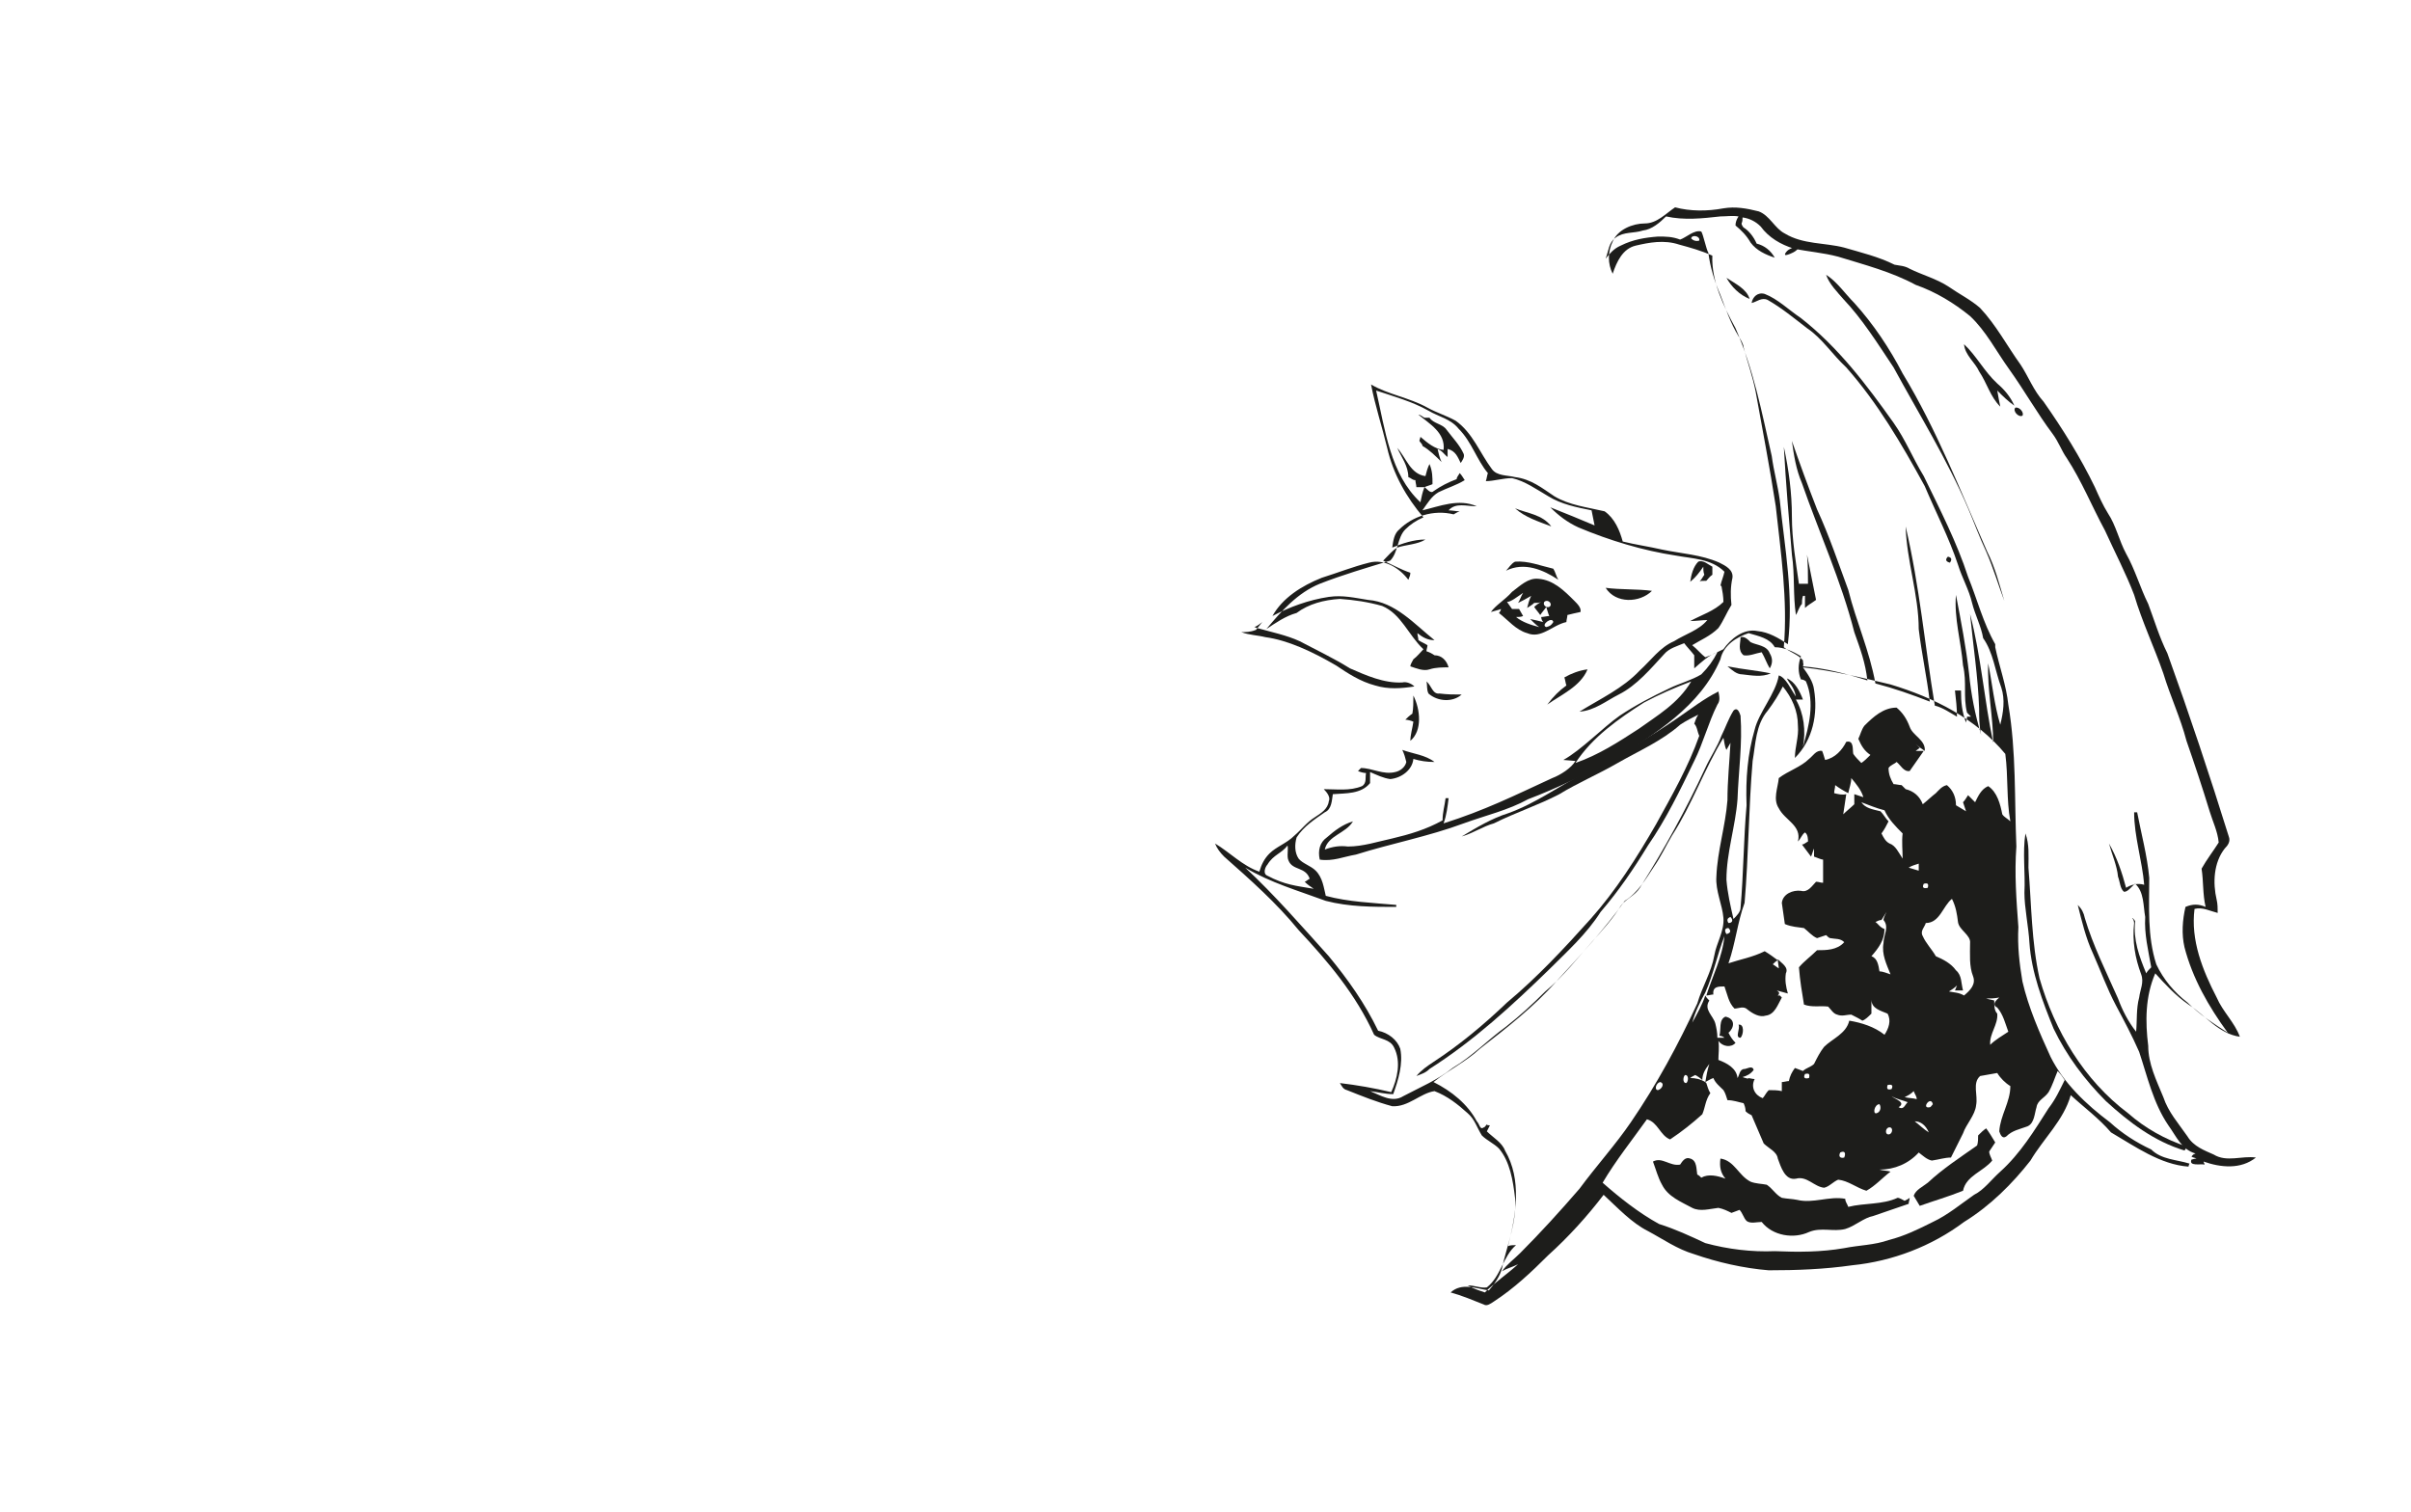<?xml version="1.0" encoding="utf-8"?>
<!-- Generator: Adobe Illustrator 26.0.3, SVG Export Plug-In . SVG Version: 6.00 Build 0)  -->
<svg version="1.1" id="Слой_1" xmlns="http://www.w3.org/2000/svg" xmlns:xlink="http://www.w3.org/1999/xlink" x="0px" y="0px"
	 viewBox="0 0 239.5 150.2" style="enable-background:new 0 0 239.5 150.2;" xml:space="preserve">
<style type="text/css">
	.st0{fill:#1D1D1B;}
</style>
<g>
	<path class="st0" d="M124.6,62.3c0.1,0,0.2,0.1,0.3,0.1c0.2-0.2,0.3-0.4,0.5-0.6C125.1,62,124.9,62.2,124.6,62.3z"/>
	<path class="st0" d="M133.1,59.5c1.4,0.1,2.8,0.3,4.2,0.7c1.9,0.8,2.6,2.9,4.1,4.3c-0.3,0.3-0.6,0.7-1,1c-0.1,0.2-0.3,0.5-0.3,0.7
		c0.6,0.2,1.3,0.5,1.9,0.3c0.6-0.2,1.3-0.2,1.9-0.2c-0.2-0.7-0.7-1.2-1.4-1.2c-0.3-0.2-0.5-0.3-0.8-0.4c0-0.2,0.1-0.4,0.1-0.6
		c-0.3-0.2-0.6-0.3-0.9-0.5c0-0.2-0.1-0.5-0.1-0.7c0.5,0.4,1,0.7,1.7,0.7c-2-1.6-3.9-3.8-6.6-4c-1.3-0.2-2.5-0.5-3.9-0.3
		c-2,0.3-3.9,1-5.6,1.9c1-1.8,2.9-3,4.9-3.8c1.6-0.5,3.1-1.1,4.7-1.5c1.5-0.4,3,0.5,3.9,1.7c0.1-0.3,0.2-0.4,0.2-0.7
		c-0.9-0.3-1.8-0.8-2.7-1.2c0.5-0.5,0.9-1,1.4-1.3c0.9-0.3,2-0.3,2.8-0.8c-1.2,0-2.3,0.4-3.3,0.8c0.1-0.7,0.2-1.4,0.7-1.8
		c1.3-1.3,3.4-2,5.4-1.5c0.2-0.1,0.3-0.2,0.6-0.3c-0.3,0-0.8-0.1-1.1-0.1c0.7-0.8,1.8-0.4,2.8-0.4c-1.8-0.8-3.7,0-5.4,0.4
		c0.5-0.7,0.9-1.4,1.6-1.8c0.8-0.4,1.8-0.7,2.6-1.2c-0.2-0.3-0.3-0.5-0.5-0.7c-0.1,0.2-0.3,0.4-0.3,0.6c-0.8,0.3-1.6,0.7-2.3,1.2
		c-0.3,0.3-0.7-0.3-0.9-0.4c0.2-0.1,0.6-0.2,0.8-0.3c0-0.7,0-1.3-0.3-2c-0.2,0.4-0.3,0.8-0.4,1.2c-1.5-0.2-1.9-1.8-2.8-2.8
		c0.4,0.9,1.1,1.8,1.1,2.9c0.3,0.1,0.4,0.3,0.7,0.3c0,0.2,0.1,0.5,0.1,0.7c0.3,0,0.7,0,0.8,0c-0.2,0.5-0.3,1-0.4,1.5
		c-3-2.8-3.5-7.2-4.4-11.1c1.8,0.6,3.6,1.1,5.2,2c1,0.6,2.2,0.8,3,1.8c1.3,1.3,1.8,3.1,2.9,4.4c-0.1,0.3-0.1,0.5-0.2,0.8
		c0.8,0,1.7-0.3,2.6-0.3c1.3,0.3,2.4,1.1,3.6,1.8c1.3,0.8,2.8,1.1,4.3,1.4c0.1,0.5,0.2,1,0.3,1.5c-1.4-0.6-2.9-1.2-4.4-1.8
		c0.8,0.8,1.7,1.5,2.8,2c3.1,1.3,6.4,2.3,9.7,2.8c1.6,0.3,3.5,0.3,4.8,1.6c-0.1,0.5-0.3,0.9-0.4,1.4h0.1c0.1,0.5,0.2,1.1,0.2,1.6
		c-0.9,0.9-2.2,1.3-3.3,1.9c0.6,0,1.2-0.1,1.7-0.1c-0.8,1-2.2,1.4-3.3,2.1c-1.4,0.6-2.3,1.9-3.4,2.9c-1.7,1.8-3.9,2.8-6,4.1
		c1.5-0.1,2.7-1.1,3.9-1.7c1.8-0.9,3.2-2.6,4.5-4c0.5-0.6,1.3-0.8,2-1.1c0.3,0.4,0.7,0.8,1,1.2c0,0.4,0,0.8,0,1.3
		c0.7-0.6,1.4-1.3,2.3-1.6c-0.4,0.8-0.9,1.5-1.6,2.2c-1,0.6-2.2,0.9-3.2,1.4c-1.7,0.8-3.4,1.7-4.9,2.7c-1.7,1.2-3.8,3.4-5.6,4.4
		c0.2,0,1,0.1,1.2,0.1c-0.4,0.7-1.5,1.4-2.3,1.7c-3.9,1.8-6.7,3.2-10.8,4.5c0.3-0.8,0.4-1.7,0.5-2.5c-0.1,0-0.2,0-0.3,0
		c-0.1,0.8-0.3,1.4-0.3,2.2c-1.6,0.9-3.3,1.4-5,1.8c-1.4,0.3-2.9,0.8-4.4,0.8c-0.8-0.1-1.5,0-2.3,0.3c0.3-1.4,2.1-1.6,2.8-2.8
		c-1,0.3-1.8,0.9-2.6,1.6c-0.7,0.5-0.9,1.3-0.7,2.2c1.3,0.2,2.4-0.3,3.6-0.5c3.5-1.1,7.2-1.8,10.7-3.1c2.2-0.8,4.4-1.3,6.4-2.4
		c2.9-1.1,5.7-2.5,8.5-3.9c4.1-2.6,8.6-5.3,10.6-10c0.3-1.4,1.6-2.2,2.8-2.6c1,0.3,2.1,0.5,2.6,1.4c0.9,0,1.8,0.4,2.6,0.9
		c-0.3,0.8-0.3,1.6,0,2.3c0.2,0,0.4,0.1,0.5,0.2c0.9,2.1,0.3,4.4-0.3,6.5c0.3-1.6,0.1-3.3-0.7-4.7c0.2,0,0.5,0,0.7,0
		c-0.3-0.8-0.8-1.8-1.6-2.1c0.3,0.6,0.7,0.8,0.9,1.8c-0.5-0.7-1-1.9-1.7-2.1c-0.3,1.8-2,3.7-2.4,5.4c-0.7,2.4-0.9,4.9-0.8,7.5
		c-0.3,3.4-0.3,6.8-0.6,10.2c0,0.4-0.4,0.8-0.7,1.1c-0.3-1.3-0.6-2.6-0.7-3.9c0-2.7,0.9-5.3,1.1-8c0.1-2.8,0.5-5.5,0.3-8.3
		c-0.1-0.3-0.3-0.9-0.7-0.5c-0.5,0.8-0.8,1.7-1.2,2.5c-0.4,1.1-1.1,2.1-1.6,3.2c-1.9,4.1-4.1,8.1-6.5,11.9c-0.5,0.8-1.4,1.1-1.9,1.8
		c-0.8,1.3-1.8,2.4-2.8,3.5c-1.5,1.7-2.9,3.5-4.7,5c-1.3,1.3-2.5,2.4-3.9,3.5c-1.8,1.3-3.3,2.9-5.3,4.1c-1.5,1.2-3.2,1.9-4.9,2.8
		c-1.1,0.7-2.3-0.1-3.3-0.5c0.8,0.1,1.5,0.3,2.3,0.3c0.5-1.4,1-3,0.7-4.5c-0.3-0.9-1.2-1.6-2.2-1.8c-1.3-2.7-3-5.1-4.9-7.4
		c-2.7-3-5.4-6.1-8.3-8.8c2.5,1.5,5.3,2.3,8,3.3c2.3,0.6,4.7,0.6,7,0.6v-0.2c-2.3-0.2-4.8-0.3-7-0.9c-0.2-0.8-0.3-1.8-1-2.5
		c-0.5-0.5-1.3-0.7-1.7-1.2c-0.4-0.6-0.4-1.4-0.2-2.1c0.7-1.1,1.8-1.8,2.8-2.5c0.7-0.3,0.7-1.2,0.8-1.8c1.3-0.1,2.8,0,3.7-1.1
		c0-0.3,0-0.8,0-1.1c0.7,0.3,1.3,0.6,2,0.7c1.1-0.1,2.2-0.9,2.3-2c0.7,0.2,1.3,0.3,2.1,0.3c-0.9-0.7-2.1-0.8-3.2-1.2
		c0.2,0.4,0.3,0.8,0.4,1.2c-0.1,0.5-0.6,0.9-1.1,1c-1.2,0.3-2.3-0.4-3.4-0.4c-0.1,0.1-0.3,0.3-0.3,0.3c0.2,0.1,0.6,0.2,0.8,0.2
		c-0.1,0.4,0.1,1-0.4,1.3c-1.2,0.5-2.5,0.3-3.8,0.3c0.3,0.3,0.7,0.8,0.5,1.2c-0.1,0.8-0.8,1.2-1.4,1.6c-0.8,0.5-1.3,1.2-2,1.8
		c-0.8,0.8-1.8,1.1-2.5,1.8c-0.5,0.5-0.8,1.1-1,1.8c-1.7-0.6-2.9-1.9-4.4-2.8c0.2,0.5,0.5,0.9,0.9,1.3c2.6,2.3,5.2,4.6,7.4,7.3
		c2.9,3.1,5.7,6.4,7.5,10.4c0.6,0.5,1.6,0.4,2,1.3c0.7,1.4,0.3,3.1-0.3,4.4c-1.7-0.4-3.4-0.7-5.1-0.9c0.2,0.3,0.3,0.6,0.7,0.7
		c1.5,0.6,3,1.2,4.5,1.6c1.6,0.1,2.8-1.3,4.2-1.5c1.3,0.5,2.3,1.3,3.3,2.2c0.7,0.6,0.9,1.4,1.4,2.2c0.5,0.5,1.2,0.8,1.7,1.3
		c1.1,1.3,1.4,3.2,1.6,4.9c0.2,2.4-0.8,4.7-1.3,7c-0.2,0.8-0.7,1.5-1.3,2.2c-1.3-0.2-2.7-0.8-3.8,0.2c1.1,0.3,2.3,0.8,3.3,1.2
		c0.3,0.2,0.7-0.1,1-0.3c2-1.3,3.7-2.9,5.4-4.6c2-1.8,3.9-3.9,5.5-6c1.4,1.3,2.8,2.8,4.4,3.6c1.5,0.8,2.9,1.8,4.6,2.3
		c2.3,0.8,4.9,1.4,7.4,1.6c2.8,0,5.5-0.1,8.3-0.5c4-0.4,7.9-1.9,11.1-4.3c2.6-1.6,4.8-3.8,6.6-6.1c1.3-2.2,3.3-4,4-6.5
		c1.3,1.2,2.8,2.3,4,3.7c2.4,1.4,4.9,3.2,7.7,3.4c0-0.1,0.1-0.3,0.1-0.3c-1.3-0.4-2.8-0.4-3.8-1.4c-1.5-0.7-2.9-1.6-4.1-2.7
		c-2.4-1.8-4.6-3.9-5.9-6.5c-1.1-2.4-2.2-4.9-2.8-7.5c-0.3-1.8-0.5-3.5-0.4-5.4c-0.2-2.7-0.4-5.3-0.2-8c-0.2-4.7,0-9.4-0.8-14.1
		c-0.2-1.9-0.9-3.8-1.3-5.7c0-0.1,0-0.3,0-0.3c-1.2-2.1-1.8-4.5-2.7-6.7c-1.1-3.4-2.8-6.7-4.4-10c-1.1-1.8-1.8-3.6-3-5.3
		c-2.7-3.8-5.5-7.5-9.2-10.4c-1.2-0.8-2.3-1.9-3.6-2.4c-0.7-0.2-1.2,0.3-1.3,0.9c0.5-0.1,1-0.6,1.6-0.3c1.4,0.8,2.6,1.8,3.9,2.8
		c1.5,1,2.5,2.6,3.9,3.9c3.1,3.5,5.5,7.6,7.8,11.8c1.1,2.6,2.4,5.1,3.3,7.8c0.4,1.3,1.1,2.5,1.4,3.8c0.3,1.2,0.9,2.3,1.1,3.5
		c1,1.4,1.2,3.3,1.8,4.9c0.4,1.2,0.2,2.5-0.1,3.7c-0.6-2-0.8-4.1-1.2-6.1c-0.1,2.7,0.5,5.3,0.5,7.9c-0.9-4.3-1.2-8.6-2.3-12.8
		c0.3,3.1,0.8,6.3,0.9,9.4c0,0.8,0,1.7,0.2,2.6c-0.6-2-1-4-1.2-6.1c-0.3-2.6-0.8-5.2-1.3-7.8c-0.2,2.3,0.5,4.6,0.7,7
		c0.4,1.7,0,3.1,0.4,4.7l0.4,0.4c-0.1,0-0.3,0-0.4,0c0,0.3-0.1,0.4-0.1,0.6c-0.4-1.1-0.5-2-0.5-3.2h-0.6c0.1,0.9,0.2,1.7,0.2,2.6
		c-0.7-0.4-1.4-0.9-2.2-1.1c-1-6-1.5-11.8-2.9-17.8c0.1,3.4,1.3,6.8,1.3,10.2c0.3,2.5,0.8,4.7,1.1,7.2c-1.8-0.7-3.5-1.3-5.4-1.8
		c-0.6-3.3-1.9-6.1-2.7-9.3c-1-2.7-1.9-5.4-3.1-8c-0.9-2.3-1.7-4.5-2.5-6.8c0.2,1.4,0.4,2.8,1,4.2c1.7,4.9,3.9,9.7,5.2,14.8
		c0.6,1.7,1.1,3,1.3,4.8c-2.2-0.7-4.1-1.2-6.4-1.4c0.1-0.3,0-0.2,0-0.6c-0.5-0.6-1.3-0.8-1.9-1.3c0.4-4.7-0.3-9.4-0.8-14
		c-0.6-3.9-1.3-7.5-2-11.4c-0.3-1.5-0.8-2.9-1.2-4.4c0-0.3-0.3-0.8-0.5-1.1c-0.8-1.3-1.3-2.8-1.8-4.1c-0.6-1.4-1-2.7-1.2-4.2
		c-0.2-0.3-0.5-1.8-0.7-2.1c-0.7-0.2-1.5,0.6-2.1,0.8c-0.8-0.3-1.4-0.3-2.2-0.3c-1.3,0.1-2.5,0.3-3.7,0.9c-0.7,0.3-1.1,0.8-1.5,1.3
		c0.3-0.8,0.3-1.6,1-2.1c0.8-0.6,1.8-0.4,2.7-0.7c0.9-0.1,1.7-0.8,2.3-1.4c1.8,0.4,3.6,0.2,5.4,0c0.6,0,1.2-0.1,1.8,0
		c-0.2,0.3-0.3,0.6-0.3,0.9c0.6,0.5,1.1,1,1.5,1.7c0.6,0.8,1.5,1.2,2.4,1.5c-0.4-0.7-1-1.2-1.8-1.4c-0.3-0.7-0.8-1.3-1.3-1.6
		c-0.1-0.1-0.2-0.3-0.2-0.4c0.1-0.2,0.1-0.4,0.1-0.6c0.7,0.1,1.3,0.4,1.8,0.9c0.8,1.1,2,1.8,3.3,2.2c1.4,0.3,2.9,0.4,4.4,0.8
		c2.6,0.8,5.3,1.5,7.7,2.8c2,0.7,3.8,1.8,5.4,3.1c1.6,1.5,2.6,3.5,3.9,5.3c1.5,2.1,2.8,4.4,4.3,6.4c0.6,0.8,0.9,1.7,1.4,2.4
		c1.5,2.3,2.5,4.8,3.8,7.2c1,2.2,2.1,4.3,2.9,6.4c0.8,2.7,2,5.2,2.9,7.8c0.7,2.3,1.7,4.4,2.3,6.7c0.8,2.3,1.6,4.7,2.3,7
		c0.3,1,0.8,2,0.9,3.1c-0.5,0.8-1.2,1.7-1.7,2.6c0.2,1.3,0.1,2.5,0.4,3.8c-0.7-0.3-1.3-0.3-2,0c-0.3,1.3-0.4,2.7-0.1,4
		c0.8,3.1,2.4,5.9,4.3,8.5c-1.4-0.9-2.8-1.8-4-3c-1.3-1-2.4-2.3-3.1-3.8c-0.9-2.8-0.7-5.7-0.7-8.6c-0.2-2.2-0.8-4.4-1.2-6.5
		c-0.1,0-0.2,0-0.3,0c0,2.4,0.8,4.8,1,7.2c-0.7-0.2-1.3,0-1.8,0.3c-0.4-1.5-0.9-3-1.7-4.4c0.3,1.1,0.8,2.2,0.9,3.3
		c0.2,0.5,0.2,1.2,0.6,1.5c0.4,0,0.7-0.5,1.1-0.8c0.9,0.8,0.8,2.2,1,3.3c-0.1,1.7,0.3,3.3,0.6,5c-0.2,0.2-0.4,0.4-0.5,0.6
		c-0.7-1.7-1.3-3.3-1.1-5.2c-0.1-0.1-0.2-0.3-0.3-0.3c0.1,0.1,0.2,0.3,0.2,0.5c-0.2,1.8,0.1,3.5,0.7,5.1c0.3,0.8-0.1,1.5-0.2,2.3
		c-0.3,1.1-0.2,2.3-0.3,3.4c-0.8-1-1.4-2.2-1.8-3.3c-1.2-2.7-2.5-5.3-3.3-8c-0.1-0.5-0.3-0.9-0.7-1.3c0.4,1.6,0.8,3.3,1.5,4.8
		c0.8,1.8,1.4,3.5,2.3,5.2c0.8,1.5,1.6,3,2.3,4.6c0.8,2.4,1.4,5.1,2.9,7.3c0.8,1.1,1.3,2.4,2.7,2.8c-0.3,0.1-0.3,0.2-0.4,0.3
		c0.1,0.1,0.3,0.1,0.5,0.2c-0.2,0-0.4,0.1-0.5,0.1c-0.3,0.7,0.9,0.4,1.3,0.5c0-0.1-0.1-0.2-0.1-0.3c1.7,0.6,3.7,0.8,5.2-0.4
		c-1.4-0.2-2.9,0.5-4.2-0.3c-0.9-0.4-2-0.8-2.6-1.8c-0.9-1.3-1.9-2.4-2.4-3.9c-0.7-1.7-1.5-3.3-1.5-5.1c-0.3-2.4-0.3-4.9,0.7-7.2
		c1,1.1,2,2.2,3.3,3.1c1.7,1.1,3,2.9,5.1,3.2c-0.5-1.4-1.7-2.5-2.3-3.9c-1.4-2.7-2.6-5.7-2.2-8.8c0.8-0.2,1.5,0.2,2.3,0.4
		c0-0.4,0-0.9-0.1-1.3c-0.4-1.7-0.3-3.7,0.8-5.1c0.3-0.3,0.6-0.7,0.4-1.2c-1.9-6.1-3.9-12.1-6.1-18.2c-0.8-1.6-1.3-3.3-1.9-4.9
		c-0.8-1.6-1.3-3.4-2.2-5c-0.7-1.3-1-2.8-1.8-4c-0.5-0.8-0.9-1.7-1.3-2.6c-1.4-2.9-3.2-5.8-5.1-8.5c-1-1.1-1.5-2.5-2.3-3.7
		c-1.3-1.8-2.4-3.9-4-5.6c-0.9-0.8-2.1-1.4-3.1-2.1c-1.2-0.8-2.7-1.2-3.9-1.8c-0.5-0.3-1-0.3-1.5-0.4c-1.6-0.8-3.3-1.2-5-1.7
		c-1.9-0.5-4.1-0.3-5.9-1.4c-1-0.5-1.5-1.8-2.6-2.2c-1.2-0.3-2.3-0.5-3.5-0.3c-1.6,0.3-3.3,0.3-4.8-0.1c-0.9,0.6-1.8,1.6-3,1.6
		s-2.7,0.6-3.2,1.8c-0.5,1-0.5,2.2,0,3.2c0.4-1.2,1-2.5,2.3-2.8s2.8-0.6,4.3-0.1c1.1,0.3,2.2,0.6,3.3,1.1c-0.1,2.5,1.1,5,2.3,7.2
		c1.8,4.1,2.6,8.3,3.6,12.7c0.2,1.5,0.6,2.9,0.8,4.4c0.5,4.8,1.4,9.5,0.8,14.3c-0.9-0.6-1.9-1.2-3-1.3c-1.4-0.3-2.7,0.8-3.4,1.8
		c-0.6,0.3-1.2,0.6-1.8,0.8c-0.4-0.3-0.8-0.8-1.3-1.2c0.8-0.5,1.8-0.9,2.6-1.7c0.5-0.7,0.8-1.5,1.3-2.3c-0.1-0.9-0.1-1.8,0.1-2.7
		c0.1-0.8-0.7-1.2-1.3-1.5c-1.8-0.8-3.8-0.9-5.7-1.3c-1.3-0.3-2.7-0.5-3.9-0.8c-0.3-1.1-0.8-2.3-1.8-3c-1.7-0.4-3.5-0.6-5-1.5
		c-1.2-0.8-2.3-1.7-3.9-1.9c-0.8-0.2-1.8-0.1-2.3-0.8c-1.2-1.6-1.9-3.6-3.6-4.8c-0.9-0.5-1.9-0.8-2.8-1.3c-1.8-1-3.9-1.3-5.6-2.3
		c0.4,2.1,1.1,4.2,1.6,6.3c0.6,2.6,1.9,4.9,3.6,6.9c-0.7,0.3-1.3,0.7-1.8,1.2c-0.8,0.8-0.7,2.3-1.5,3.1c-2.3,0.7-4.7,1.4-7,2.3
		c-2.2,0.9-3.8,2.7-5.3,4.5c0.9-0.6,1.9-1.3,3-1.6C130,60,131.5,59.6,133.1,59.5z M162.8,72.4c-2,1.3-4,2.6-6.3,3.4
		c1.7-2.6,4.3-4.4,6.8-6c1.5-0.8,3.1-1.5,4.7-2.1C166.7,69.9,164.6,71.1,162.8,72.4z M125.9,85.9c0.6-1,1.4-1.1,2-1.9
		c0.1,0.4-0.1,1.1,0.1,1.5c0.4,1,1.7,0.6,2.1,1.8c-0.2,0.1-0.4,0.3-0.5,0.3c0.3,0.3,0.6,0.5,0.9,0.7c-1.8-0.3-2.9-0.4-4.6-1.3
		C125.4,86.8,125.7,86.1,125.9,85.9z M171.9,91.1c0.3,0.3,0.2,0.6-0.2,0.6C171.5,91.4,171.6,91.2,171.9,91.1z M171.7,92.2
		c0.3,0.3,0.2,0.5-0.2,0.6C171.3,92.5,171.3,92.2,171.7,92.2z M156.9,118.1c-1.9,2.2-3.9,4.4-5.9,6.4c-0.6,0.6-1.3,1.1-1.8,1.8
		c0.5-0.3,1-0.4,1.6-0.7c-1.1,1-2.3,1.8-3.3,2.8c-0.6-0.2-1.2-0.4-1.7-0.7c0.7,0,1.3,0.3,1.9,0.2c1.4-1.1,1.6-3.1,2.9-4.2
		c-0.2,0-0.6,0-0.8,0.1c0.8-3.1,1.4-6.6-0.3-9.5c-0.3-0.8-1.2-1.3-1.8-1.9c0.1-0.2,0.2-0.4,0.3-0.6c-0.1,0-0.3,0-0.3-0.1
		c-0.1,0.1-0.2,0.3-0.3,0.3c-0.4,0.3-0.4-0.3-0.7-0.6c-0.9-1.7-2.5-3-4.3-3.9c1.5-1.2,3.2-2,4.6-3.3c2.7-2.1,5.4-4.2,7.6-6.7
		c2.4-2.6,4.8-5.2,6.8-8c1.3-0.8,2.1-2.2,2.9-3.4c0.7-1,1.2-2.1,1.8-3.1c2-3.1,3.2-6.6,5.1-9.7c0.1,0.4,0.1,0.8,0.3,1.2
		c0.1-0.2,0.3-0.5,0.4-0.7c-0.1,1.9-0.3,3.8-0.3,5.7c-0.2,2.6-1,5-1.1,7.6c-0.1,1.4,0.6,2.8,0.7,4.1c0.1,1.3-0.7,2.5-0.9,3.7
		c-0.3,1.7-1.2,3.1-1.7,4.8c-1.9,4.1-4,8-6.6,11.8C160.5,113.7,158.6,115.8,156.9,118.1z M168.4,106.8c0.2,0.1,0.5,0.3,0.7,0.5
		c0-0.6,0.3-1.1,0.7-1.6c-0.2,0.6-0.3,1.2-0.4,1.8c-0.5-0.3-1-0.4-1.5-0.4C168,107,168.2,106.9,168.4,106.8z M167.5,107.6
		c-0.4,0-0.3-0.7-0.1-0.8C167.8,106.8,167.7,107.5,167.5,107.6z M164.7,108.3c-0.4,0-0.2-0.7,0.2-0.8
		C165.4,107.6,165.1,108.2,164.7,108.3z M201.4,111.9c0.7-0.3,0.7-1.3,0.9-1.9c0.1-0.7,0.8-0.9,1.2-1.5c0.4-0.7,0.6-1.4,0.9-2.1
		c0.3,0.3,0.5,0.6,0.7,0.9c-0.5,1-0.9,1.9-1.6,2.8c-1.4,2.2-2.8,4.5-4.8,6.3c-0.9,0.8-1.6,1.8-2.6,2.3c-1.3,0.9-2.6,2-4.1,2.7
		c-1.4,0.7-2.8,1.4-4.4,1.8c-1.4,0.5-2.9,0.5-4.4,0.8c-2.3,0.4-4.6,0.4-6.9,0.3c-2.3,0.1-4.7-0.2-6.9-0.8c-1.5-0.7-3-1.4-4.6-1.9
		c-2-1.1-3.9-2.6-5.6-4.1c1.3-2.2,2.9-4.2,4.4-6.3c1.1,0.3,1.3,1.6,2.3,2c1.2-0.8,2.2-1.6,3.2-2.5c0.3-0.7,0.3-1.4,0.8-2.1
		c-0.2-0.3-0.3-0.7-0.4-1l-0.1-0.1c0.2-0.1,0.5-0.3,0.8-0.4c0.2,0.5,0.6,0.8,1,1.2c0.2,0.3,0.3,0.7,0.4,1c0.6,0,1.1,0.2,1.6,0.3
		c0.1,0.2,0.2,0.5,0.2,0.8c0.2,0.2,0.4,0.3,0.6,0.4c0.4,0.9,0.8,1.9,1.2,2.8c0.5,0.5,1.3,0.8,1.4,1.5c0.3,0.8,0.7,2.2,1.8,2
		c1.1-0.3,1.8,0.8,2.8,0.9c0.5-0.1,0.9-0.6,1.4-0.8c1,0.1,1.8,0.8,2.8,1.1c0.9-0.5,1.6-1.3,2.4-1.9c-0.3-0.1-0.8-0.1-1.1-0.2
		c1.5,0,2.9-0.6,3.9-1.7c0.4,0.3,0.8,0.7,1.3,0.8c0.7-0.1,1.3-0.3,1.9-0.3c0.4-0.8,0.8-1.6,1.2-2.4c0.3-0.9,1.2-1.8,1.3-2.8
		c0.2-1-0.4-2.2,0.4-2.9c0.6-0.1,1.1-0.2,1.7-0.3c0.3,0.5,0.8,1,1.3,1.3c0,1.6-1,2.9-1.1,4.5c0.1,0.3,0.3,0.8,0.7,0.5
		C199.9,112.3,200.6,112.2,201.4,111.9z M179.3,106.7c0.4-0.1,0.5,0,0.4,0.4C179.3,107.2,179.1,107.1,179.3,106.7z M182.8,114.5
		c0.4-0.2,0.6,0,0.4,0.5C182.8,115.1,182.6,114.9,182.8,114.5z M186.7,109.7c0.2,0.3,0.1,0.8-0.3,0.9
		C186,110.7,186.2,109.7,186.7,109.7z M186.3,91.6c0.2-0.1,0.4-0.2,0.6-0.2c0.2-0.3,0.3-0.5,0.5-0.8c-0.1,0.2-0.3,0.6-0.3,0.8
		c0.6,0.7,0,1.5,0,2.3c-0.2,1.1,0.3,2.1,0.7,3.1c-0.3-0.1-0.8-0.3-1.1-0.3c-0.1-0.6-0.2-1.3-0.8-1.5c0.7-0.8,1.3-1.6,1.3-2.7
		C186.7,92.1,186.6,91.8,186.3,91.6z M187.7,83.8c-0.4-0.2-0.6-0.6-0.8-1c0.3-0.4,0.5-0.8,0.7-1.2c-0.3-0.3-0.5-0.7-0.8-1
		c-0.8-0.2-1.5-0.3-1.9-0.9c0.8,0.3,1.5,0.6,2.3,0.8c0.4,0.9,1.1,1.6,1.8,2.3c-0.1,0.8,0,1.7,0,2.5C188.6,84.7,188.3,84,187.7,83.8z
		 M182.2,78.8c0-0.3,0.1-0.5,0.1-0.8c0.4,0.3,0.9,0.6,1.3,0.8c0.1-0.5,0.3-1,0.3-1.5c0.5,0.6,1,1.2,1.2,1.9
		c-0.3-0.1-0.6-0.2-0.9-0.3c0,0.3,0,0.7,0,1c-0.3,0.3-0.8,0.7-1.1,1c0.1-0.7,0.2-1.3,0.3-2C183,79,182.6,78.9,182.2,78.8z
		 M191.3,91.7c1.4,0,1.7-1.7,2.6-2.4c0.4,0.8,0.5,1.5,0.6,2.3c0.1,0.8,1.3,1.3,1.2,2.1c0,1.1-0.1,2.3,0.3,3.3
		c0.3,0.8-0.3,1.4-0.9,1.9c-0.5-0.3-1-0.3-1.5-0.4c0.3-0.2,0.5-0.3,0.8-0.6l-0.2,0.5c0.2,0,0.6,0,0.8,0c-0.2-0.7-0.1-1.5-0.7-2
		c-0.5-0.7-1.3-1.1-2-1.4c-0.4-0.7-1-1.3-1.3-2C190.7,92.5,191.2,92.1,191.3,91.7z M191.1,87.8c0.4-0.1,0.5,0,0.4,0.4
		C191.1,88.3,190.9,88.2,191.1,87.8z M192,109.7c-0.1,0.1-0.2,0.3-0.3,0.3C190.8,110.2,191.8,108.8,192,109.7z M191.6,112.5
		c-0.5-0.3-1-0.8-1.4-1.1C190.8,111.4,191.3,111.8,191.6,112.5z M190.6,86.5c-0.3-0.1-0.7-0.2-1-0.3c0.3-0.2,0.7-0.3,1-0.4
		C190.6,86,190.6,86.3,190.6,86.5z M190.1,108.4c0.1,0.3,0.3,0.5,0.3,0.8c-0.3-0.1-0.8-0.1-1.2-0.2
		C189.6,108.8,189.8,108.7,190.1,108.4z M189.5,109.5c-0.3,0.3-0.4,0.8-0.9,0.5c0.8-0.5-0.4-0.8-0.7-1.1
		C188.4,109.2,189,109.3,189.5,109.5z M187.9,108.2c-0.4,0.1-0.5,0-0.4-0.4C187.9,107.7,188.1,107.8,187.9,108.2z M187.7,112
		c0.4,0,0.3,0.7-0.1,0.7C187.2,112.7,187.3,112,187.7,112z M198.4,100.1c0.6,0.7,0.8,1.6,1.1,2.4c-0.6,0.4-1.3,0.8-1.8,1.3
		c-0.1-1.1,0.8-2,0.7-3.1c-0.3-0.3-0.3-0.8-0.3-1.3c-0.3-0.1-0.5-0.1-0.8-0.2c0.4,0,0.8,0,1.3-0.1C198,99.6,198,99.9,198.4,100.1z
		 M187.8,68c4.3,1.3,8.5,3.4,11.4,6.9c0.3,2.3,0.1,4.5,0.5,6.7c-0.3-0.3-0.6-0.4-0.8-0.7c-0.2-1-0.5-2.2-1.4-2.8
		c-0.7,0.3-1,1-1.3,1.6c-0.3-0.3-0.4-0.4-0.7-0.7c-0.2,0.3-0.3,0.5-0.5,0.7c0.1,0.3,0.2,0.6,0.3,0.9c-0.3-0.2-0.7-0.4-1-0.6
		c0-0.8-0.3-1.5-0.9-2c-0.5,0.1-0.8,0.5-1.1,0.8c-0.4,0.3-0.8,0.7-1.3,1.1c-0.3-0.8-0.9-1.3-1.7-1.5c-0.1-0.1-0.3-0.3-0.4-0.4
		c-0.2,0-0.6-0.1-0.8-0.1c-0.3-0.5-0.5-1-0.5-1.6c0.2-0.3,0.6-0.4,0.8-0.6c0.4,0.3,0.7,1,1.3,0.9c0.5-0.7,0.9-1.3,1.4-2
		c-0.2,0-0.6,0-0.8,0l0.4-0.3c-0.1-0.1-0.3-0.3-0.4-0.4c0.3,0.3,0.6,0.5,0.9,0.7c0.1-1.1-1.2-1.5-1.5-2.4c-0.3-0.8-0.7-1.4-1.3-1.9
		c-1.3,0-2.3,0.9-3.2,1.8c-0.3,0.4-0.4,0.9-0.6,1.3c0.3,0.7,0.6,1.2,1.2,1.6c-0.3,0.3-0.6,0.6-0.9,0.8c-0.3-0.3-0.6-0.6-0.8-0.9
		c-0.1-0.4,0.1-1.4-0.7-1.2c-0.4,0.8-1.1,1.6-2.1,1.8c-0.1-0.3-0.2-0.7-0.3-0.9c-0.6-0.1-0.9,0.5-1.3,0.8c-0.8,0.8-2.1,1.2-3,1.9
		c-0.1,1-0.6,2.1,0,3c0.6,1.2,2.3,1.7,1.9,3.3c0.3-0.3,0.4-0.7,0.7-0.9c0.3,0.2,0.3,0.7,0.3,0.9c-0.2,0.1-0.4,0.3-0.6,0.3
		c0.3,0.4,0.6,0.8,0.9,1.2c0.1-0.2,0.2-0.6,0.3-0.8c0,0.3,0,0.5,0,0.8c0.3,0.1,0.7,0.3,0.9,0.3c0,0.8,0,1.6,0,2.3
		c-0.3,0-0.4-0.1-0.7-0.1c-0.4,0.4-0.8,1.1-1.5,0.9c-0.8-0.1-1.8,0.3-1.9,1.2c0.1,0.7,0.2,1.4,0.3,2.1c0.7,0.3,1.3,0.3,1.9,0.4
		c0.4,0.3,0.8,0.8,1.3,1c0.3-0.1,0.6-0.2,0.9-0.3c0.1,0.1,0.3,0.3,0.4,0.3c0.5,0.1,1,0,1.4,0.4c-0.7,0.8-1.8,0.8-2.7,0.8
		c-0.6,0.6-1.3,1.1-1.8,1.7c0.1,1.3,0.3,2.5,0.5,3.7c0.8,0.3,1.6,0.1,2.4,0.2c0.3,0.3,0.5,0.7,0.9,0.8c0.5,0.2,0.9,0,1.4,0
		c0.4,0.2,0.8,0.4,1.1,0.6c0.3-0.1,0.6-0.4,0.9-0.7c0-0.5,0-0.9,0-1.4c0,0.9,0.9,1.1,1.6,1.4c0.4,0.7,0.1,1.5-0.3,2.1
		c-1-0.8-2.3-1.2-3.5-1.4c-0.3,1.3-1.7,1.8-2.5,2.6c-0.4,0.5-0.7,1.1-1,1.7c-0.3,0.3-0.8,0.4-1.1,0.7c-0.3-0.1-0.5-0.2-0.8-0.3
		c-0.3,0.4-0.5,0.8-0.6,1.3c-0.2,0-0.5,0.1-0.7,0.1c0,0.3,0,0.7,0,0.9c-0.4-0.1-0.9-0.1-1.3-0.1c-0.3,0.3-0.4,0.6-0.6,0.8
		c-0.8-0.3-1.2-1.1-0.8-1.9c-0.2,0-0.5-0.1-0.7-0.1l0.1,0.1c-0.2-0.1-0.4-0.1-0.6-0.2c0.4-0.1,0.8-0.3,1.1-0.7
		c-0.1-0.5-0.7-0.1-0.9-0.1c-0.5,0-0.5,0.6-0.7,0.9c-0.1-1-1.1-1.5-1.9-1.8c0-0.6,0.1-1.2,0-1.9c0.4,0.6,1.3,0.7,1.7,0.2
		c-0.3-0.3-0.5-0.6-0.7-1c0.6-0.5,0.7-1.4-0.3-1.6c-0.7,0.3-0.4,1.3-0.6,1.9c0.2,0,0.4,0.1,0.5,0.2c-0.1,0-0.5,0-0.7,0
		c0-0.5-0.1-1-0.2-1.4c-0.2-0.8-1.2-1.4-0.6-2.3c-0.2-0.2-0.3-0.3-0.4-0.5c-0.3,0.9-0.8,1.8-1.3,2.7c0.3-1.1,0.8-2.1,1.3-3
		c0.8-1.8,1.2-3.8,1.9-5.6c-0.2,2.1-1.2,4-1.8,5.9c0.2,0,0.5-0.1,0.7-0.1c-0.1-0.8,0.5-0.8,1.1-0.8c0.3,0.8,0.4,1.6,1,2.2
		c0.4,0,0.9-0.3,1.3,0.1c0.5,0.4,1.2,0.8,1.8,0.6c0.9-0.1,1.2-1.1,1.6-1.8c-0.2-0.2-0.3-0.3-0.4-0.5l0.2,0.3c0,0-0.1,0-0.2,0
		c0.2-0.2,0.2-0.3-0.1-0.5c0.3,0.1,0.8,0.2,1.1,0.3c-0.2-0.7-0.3-1.3-0.2-2c0.3-0.6-0.4-1-0.8-1.4c0,0.3,0.1,0.7,0.1,0.9
		c-0.2-0.1-0.4-0.3-0.6-0.4c0.2-0.2,0.3-0.3,0.5-0.4c-0.4-0.3-0.8-0.6-1.3-0.9c-1.2,0.6-2.4,0.8-3.6,1.2c0.7-2,0.9-4.1,1.6-6
		c0.4-4.7,0.4-9.4,0.8-14.1c0.3-1.7,0.3-3.6,1.5-5c0.6-0.8,1.1-1.6,1.5-2.4c0.9,1.1,1.5,2.4,1.5,3.9c0.1,1.1-0.3,2.1-0.3,3.2
		c1.8-1.8,2.3-4.4,1.9-6.8c-0.1-0.8-0.6-1.5-1.1-2.2C181.9,66.6,184.9,67.3,187.8,68z M168,23.7c0-0.4,0.9-0.3,0.8,0.2
		C168.5,24,168.2,23.9,168,23.7z"/>
	<path class="st0" d="M158,91.3c-2.6,2.9-5.3,5.8-8.3,8.3c-2.3,2.2-4.7,4.2-7.3,5.9c-0.6,0.4-1.2,0.8-1.7,1.4
		c0.5-0.2,0.9-0.3,1.3-0.7c4.4-2.8,8.2-6.3,11.9-9.9c1.8-1.8,3.7-3.5,5.1-5.7c1.8-2.1,3.3-4.3,4.7-6.6c1.8-2.6,3.2-5.5,4.6-8.4
		c0.9-1.8,1.4-3.8,2.3-5.6c0.3-0.4,0.2-0.8,0.1-1.3c-1.4,0.7-2.7,1.7-4,2.6c-2.9,2-6,3.8-9.1,5.4c-2.6,1.3-5,3.1-7.8,4.1
		c-1.6,0.5-3.1,1.4-4.6,2.3c1.1-0.3,2.1-1,3.2-1.3c2.2-1.1,4.4-1.8,6.5-2.9c1.8-1.1,3.9-2,5.8-3.1c2.1-1.2,4.4-2.2,6.2-3.8
		c0.6-0.4,1.2-0.7,1.8-1c-0.2,0.3-0.3,0.6-0.4,0.9c0.3,0.3,0.3,0.8,0.5,1.2c-1.1,3.1-2.7,5.9-4.3,8.8
		C162.6,85.2,160.5,88.5,158,91.3z"/>
	<path class="st0" d="M123.3,62.8c0.8,0.3,1.6,0.3,2.4,0.5c2.2,0.3,4.6,1.4,7,2.8c1.2,0.8,2.4,1.6,3.9,2c1.3,0.4,2.6,0.3,3.9,0.1
		c-0.3-0.3-0.8-0.5-1.2-0.4c-1.8,0.1-3.6-0.7-5.2-1.4c-1.6-1-3.3-1.8-5-2.7c-1.3-0.6-2.8-0.9-4.2-1.3c-0.1,0.1-0.1,0.2-0.2,0.2
		C124.2,62.8,123.7,62.8,123.3,62.8z"/>
	<path class="st0" d="M188.5,119c-1.5,0.7-3.3,0.5-4.9,0.9c-0.1-0.3-0.3-0.5-0.3-0.8c-1.6-0.3-3.2,0.5-4.8,0.1
		c-0.5-0.1-1-0.1-1.5-0.2c-0.6-0.3-0.9-0.9-1.5-1.3c-0.5-0.1-1.1-0.1-1.6-0.3c-1.2-0.6-1.6-2.1-3-2.3c-0.1,0.8,0,1.4,0.5,2
		c-0.8-0.3-1.7-0.5-2.4-0.1c-0.1-0.1-0.3-0.3-0.4-0.3c-0.1-0.5,0-1.4-0.7-1.6c-0.5-0.2-0.8,0.3-1,0.6c-1,0.2-1.8-0.8-2.7-0.3
		c0.3,0.8,0.5,1.6,0.9,2.3c0.6,1.2,1.9,1.7,3,2.3c0.8,0.4,1.7,0.1,2.6,0c0.5,0.1,0.9,0.3,1.3,0.5c0.3-0.1,0.5-0.2,0.8-0.3
		c0.3,0.3,0.4,0.8,0.7,1.1c0.4,0.3,1,0.1,1.5,0.1c1.1,1.4,3.2,1.7,4.7,1c1.2-0.5,2.4,0,3.6-0.3c1-0.3,1.8-1.1,2.8-1.3
		c1.2-0.4,2.3-0.8,3.5-1.2c0-0.2,0.1-0.4,0.1-0.6c-0.1,0.1-0.3,0.2-0.5,0.3C189,119.2,188.7,119,188.5,119z"/>
	<path class="st0" d="M196.5,112.8c0,0.3,0,0.7-0.1,1c-1.7,1.2-3.4,2.3-4.9,3.7c-0.5,0.4-1.2,0.7-1.4,1.3c0.2,0.3,0.4,0.7,0.6,1
		c1.4-0.5,2.8-0.9,4.3-1.5c0.3-1.5,2-1.9,2.9-3c-0.1-0.3-0.3-0.6-0.3-0.9c0.2-0.3,0.4-0.6,0.6-0.9c-0.3-0.5-0.6-1-0.9-1.4
		C197,112.3,196.8,112.5,196.5,112.8z"/>
	<path class="st0" d="M201.6,93.7c0.2,2.9,1.3,5.8,2.4,8.5c1.3,2.7,3.1,5.1,5.2,7.2c2.3,2.1,4.8,4,7.8,4.9c0.1-0.1,0.2-0.3,0.2-0.4
		c-2.1-0.7-4.1-1.8-5.8-3.3c-4.4-3.3-7.3-8.2-8.8-13.4c-0.8-3.6-0.8-7.3-1.1-11c0-1.2,0.1-2.3-0.3-3.4c-0.3,1.9,0,3.9-0.1,5.9
		C201.1,90.2,201.5,92,201.6,93.7z"/>
	<path class="st0" d="M172.7,101.8c0.2,0.4-0.4,1.3,0.2,1.3C173.2,102.8,173.3,101.7,172.7,101.8z"/>
	<path class="st0" d="M140.4,69.1c0,0.6,0,1.3-0.1,1.8c-0.3,0.2-0.5,0.4-0.7,0.6c0.2,0,0.6,0.1,0.8,0.2c-0.1,0.7-0.3,1.3-0.3,1.9
		C141.3,72.6,141.1,70.5,140.4,69.1z"/>
	<path class="st0" d="M153.7,70c1.4-1,3.3-1.8,4-3.5c-0.8,0.1-1.6,0.4-2.3,0.8c0.1,0.3,0.1,0.5,0.2,0.8
		C154.9,68.6,154.3,69.2,153.7,70z"/>
	<path class="st0" d="M145.2,69c-0.8,0-1.4,0-2.2-0.1c-0.7,0.1-0.8-0.8-1.3-1.2c0.1,0.4,0,0.8,0.2,1.2
		C142.8,69.7,144.3,69.8,145.2,69z"/>
	<path class="st0" d="M173.1,67c0.9,0.1,1.9,0.3,2.8-0.1c-1.4-0.3-2.8-0.4-4.3-0.7C172.1,66.6,172.5,67,173.1,67z"/>
	<path class="st0" d="M175,64.8c0.3,0.5,0.5,1.1,0.8,1.6c0.3-0.5,0.3-1,0-1.5c-0.3-0.8-1.3-0.8-1.9-1.1c-0.3-0.3-0.6-0.6-1-0.5
		c0,0.6-0.3,1.3,0.3,1.8C173.8,65.2,174.4,64.9,175,64.8z"/>
	<path class="st0" d="M148.1,60.8c0.3-0.1,0.8-0.2,1-0.3c0,0.1-0.1,0.3-0.2,0.4c0.9,0.7,1.7,1.7,2.8,2c1.4,0.6,2.5-0.8,3.9-1.1
		c0-0.2,0.1-0.5,0.1-0.7c0.4-0.1,0.8-0.2,1.3-0.3c0.1-0.4-0.3-0.8-0.6-1.1c-1-1-2.1-2.1-3.6-2.2c-1-0.1-1.8,0.7-2.6,1.3
		C149.5,59.6,148.6,60.1,148.1,60.8z M154.3,61.8c-0.2,0.3-0.3,0.4-0.7,0.5C153,62.1,154.2,61.2,154.3,61.8z M153.4,59.8
		c0.3-0.3,0.8,0.1,0.6,0.4C153.8,60.5,153.2,60.2,153.4,59.8z M151.3,58.9c-0.2,0.3-0.3,0.7-0.5,1c0.4-0.2,0.8-0.4,1.3-0.7
		c-0.2,0.4-0.3,0.8-0.4,1.2c0.3-0.2,0.5-0.3,0.7-0.5c0.3,0,0.5,0,0.7-0.1c-0.2,0.1-0.5,0.3-0.7,0.5c0.2,0.3,0.4,0.5,0.6,0.8
		c0.2-0.3,0.4-0.5,0.6-0.8c0.1,0.3,0.2,0.7,0.3,0.9c-0.2,0-0.6,0.1-0.8,0.1c0,0.2,0.1,0.4,0.2,0.5c-0.4-0.1-0.8-0.2-1.3-0.3
		c0.3,0.3,0.6,0.6,0.9,0.8c-0.8-0.2-1.7-0.5-2.3-1c0.2,0,0.5,0,0.7-0.1c-0.1-0.2-0.3-0.5-0.4-0.7c-0.2,0-0.5,0-0.7,0
		c-0.2-0.3-0.3-0.4-0.5-0.7C150.1,59.8,150.7,59.3,151.3,58.9z"/>
	<path class="st0" d="M178,51.3c0-2.3-0.3-4.6-0.8-6.9c0.2,3.6,0.5,7.1,0.8,10.7c0.3,2,0.1,4,0.4,6c0.2-0.3,0.3-0.8,0.6-1.1
		c0-0.2,0-0.5,0.1-0.8h0.2c0,0.4,0,0.8,0,1.2c0.3-0.3,0.7-0.5,1.1-0.8c-0.3-1.5-0.6-3-0.9-4.5c0.1,1,0.1,1.9,0.1,2.9
		c-0.3,0-0.7,0-0.9,0C178.4,55.9,178,53.6,178,51.3z"/>
	<path class="st0" d="M189,37.1c-1.3-2.5-2.9-4.9-4.8-7c-0.9-0.9-1.7-2.1-2.8-2.8c0.3,0.9,1.1,1.7,1.7,2.4c1.9,2,3.4,4.4,5,6.8
		c2.5,4.6,5.3,9.1,7.4,14c0.6,1.4,1.1,2.8,1.8,4.3c0.7,1.6,1.2,3.3,1.8,4.9c-0.5-1.7-0.9-3.3-1.7-4.9
		C194.8,48.9,192.4,42.7,189,37.1z"/>
	<path class="st0" d="M164.1,58.7c-1.5-0.2-3.1-0.1-4.6-0.3C160.5,60,162.9,59.9,164.1,58.7z"/>
	<path class="st0" d="M169.5,57.7c0.2-0.2,0.3-0.4,0.6-0.6c0-0.2,0-0.6,0-0.8c-0.4-0.2-0.9-0.7-1.4-0.5c-0.5,0.5-0.7,1.3-0.8,2
		c0.5-0.4,0.9-0.9,1.3-1.5c0,0.3,0,0.5,0.1,0.8c-0.2,0.3-0.3,0.5-0.5,0.7C168.8,57.7,169.2,57.7,169.5,57.7z"/>
	<path class="st0" d="M149.6,56.7c1.8-0.9,3.7-0.1,5.2,0.9c-0.2-0.3-0.3-0.8-0.5-1.1c-1.3-0.3-2.5-0.8-3.8-0.7
		C150.1,56,149.9,56.4,149.6,56.7z"/>
	<path class="st0" d="M193.5,55.3c-0.3,0.3-0.2,0.5,0.2,0.6C193.9,55.6,193.9,55.4,193.5,55.3z"/>
	<path class="st0" d="M150.5,50.5c1,0.9,2.3,1.3,3.6,1.8C153.2,51.1,151.7,51,150.5,50.5z"/>
	<path class="st0" d="M143.8,45.4c0-0.2,0-0.6,0-0.8c0.8,0.2,1,0.8,1.3,1.4c0.2-0.3,0.4-0.6,0.3-0.9c-0.4-0.9-1.1-1.6-1.7-2.4
		c-0.4-0.6-1.3-0.6-1.7-1.2c-0.2,0-0.4,0-0.5,0c-0.2-0.1-0.4-0.3-0.6-0.3c1.1,0.9,2.7,1.8,2.5,3.5c-0.9-0.1-1.6-0.7-2.3-1.3
		c0,0.1-0.1,0.3-0.1,0.4c0.1,0.2,0.3,0.3,0.3,0.5c0.7,0.4,1.3,1,1.9,1.6c-0.2-0.4-0.3-0.9-0.4-1.3C143.3,44.8,143.5,45.2,143.8,45.4
		z"/>
	<path class="st0" d="M200.2,40.5c-0.3,0.3,0.3,1,0.7,0.8C201.1,41,200.6,40.4,200.2,40.5z"/>
	<path class="st0" d="M198.4,38.1c-1.3-1.2-2.1-2.8-3.3-3.9c0.1,1.1,1.1,1.8,1.5,2.7c0.8,1.2,1.1,2.5,2.1,3.5
		c-0.1-0.5-0.2-1-0.3-1.6c0.5,0.5,1.1,1.1,1.7,1.5C199.7,39.4,199.1,38.7,198.4,38.1z"/>
	<path class="st0" d="M173.8,29.7c-0.3-1-1.4-1.5-2.3-2.1C172,28.5,172.8,29.3,173.8,29.7z"/>
	<path class="st0" d="M177.7,24.8c-0.2,0.1-0.7,0.7-0.1,0.5c0.3-0.1,0.8-0.3,1-0.6C178.5,24.3,177.9,24.7,177.7,24.8z"/>
</g>
</svg>

